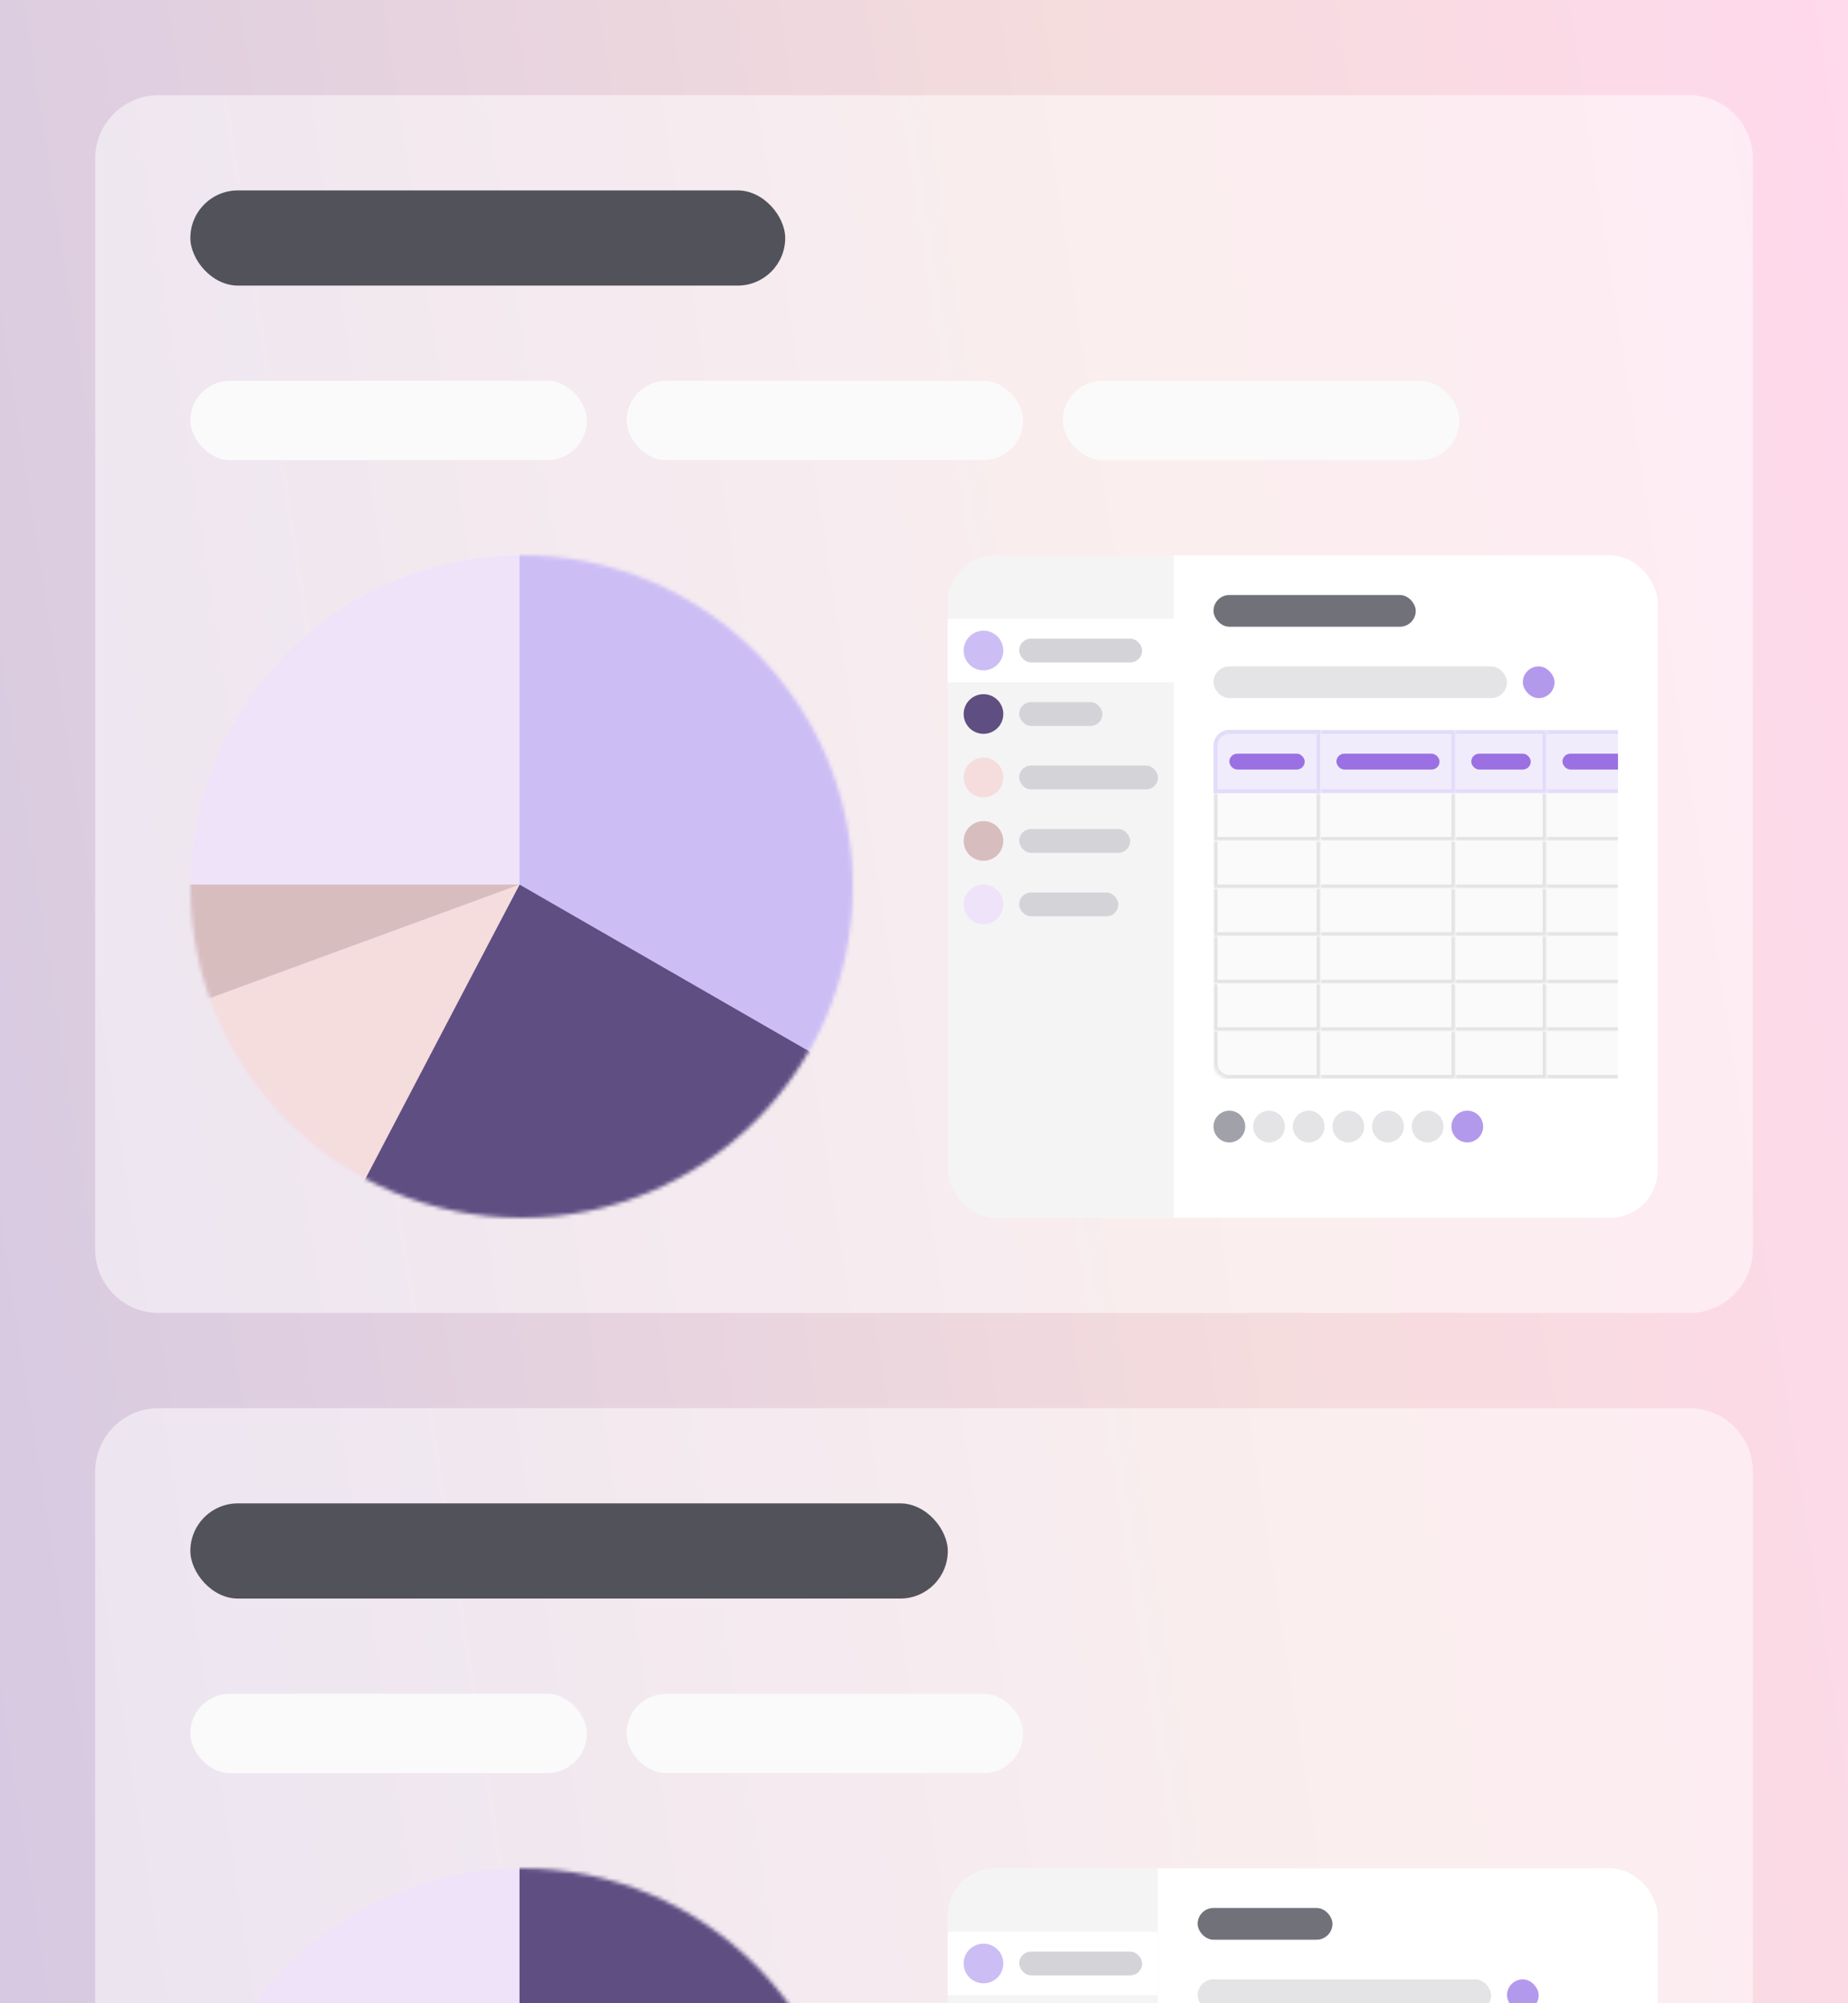 <svg viewBox="0 0 466 505" fill="none" xmlns="http://www.w3.org/2000/svg">
<rect x="0" y="0" width="466" height="505" fill="#333333" stroke="none"/>
<g clip-path="url(#clip0_1_81)">
<rect width="466" height="505" fill="url(#paint0_linear_1_81)"/>
<path d="M24 40C24 31.163 31.163 24 40 24H426C434.837 24 442 31.163 442 40V315C442 323.837 434.837 331 426 331H40C31.163 331 24 323.837 24 315V40Z" fill="white" fill-opacity="0.5"/>
<rect x="48" y="48" width="150" height="24" rx="12" fill="#52525B"/>
<rect x="48" y="96" width="100" height="20" rx="10" fill="#FAFAFA"/>
<rect x="158" y="96" width="100" height="20" rx="10" fill="#FAFAFA"/>
<rect x="268" y="96" width="100" height="20" rx="10" fill="#FAFAFA"/>
<circle cx="131.5" cy="223.5" r="83.5" fill="#EFE3F9"/>
<mask id="mask0_1_81" style="mask-type:alpha" maskUnits="userSpaceOnUse" x="48" y="140" width="167" height="167">
<circle cx="131.5" cy="223.5" r="83.5" fill="#D9D9D9"/>
</mask>
<g mask="url(#mask0_1_81)">
<path d="M131 130.5V225.5L231.5 281.5V130.5H131Z" fill="#CCBEF4"/>
<path d="M131 223L86 308L163 317L217 272.5L131 223Z" fill="#5F4E81"/>
<path d="M87 307L45 254.5L131 223L87 307Z" fill="#F5DCDD"/>
<path d="M131 223L50.5 252.5L43 223H131Z" fill="#D8BDBF"/>
</g>
<g clip-path="url(#clip1_1_81)">
<rect x="239" y="140" width="179" height="167" rx="12" fill="white"/>
<rect width="57" height="167" transform="translate(239 140)" fill="#D4D4D8" fill-opacity="0.25"/>
<rect width="57" height="16" transform="translate(239 156)" fill="white"/>
<circle cx="248" cy="164" r="5" fill="#CCBEF4"/>
<rect x="257" y="161" width="31" height="6" rx="3" fill="#D4D4D8"/>
<circle cx="248" cy="180" r="5" fill="#5F4E81"/>
<rect x="257" y="177" width="21" height="6" rx="3" fill="#D4D4D8"/>
<circle cx="248" cy="196" r="5" fill="#F5DCDD"/>
<rect x="257" y="193" width="35" height="6" rx="3" fill="#D4D4D8"/>
<circle cx="248" cy="212" r="5" fill="#D8BDBF"/>
<rect x="257" y="209" width="28" height="6" rx="3" fill="#D4D4D8"/>
<circle cx="248" cy="228" r="5" fill="#EFE3F9"/>
<rect x="257" y="225" width="25" height="6" rx="3" fill="#D4D4D8"/>
<rect x="306" y="150" width="51" height="8" rx="4" fill="#71717A"/>
<rect x="306" y="168" width="74" height="8" rx="4" fill="#E4E4E7"/>
<rect x="384" y="168" width="8" height="8" rx="4" fill="#B399EC"/>
<g clip-path="url(#clip2_1_81)">
<path d="M306.5 188C306.5 186.067 308.067 184.5 310 184.5H332.5V199.5H306.5V188Z" fill="#F0ECFB"/>
<path d="M306.5 188C306.5 186.067 308.067 184.5 310 184.5H332.5V199.5H306.5V188Z" stroke="#E2DBF9"/>
<rect x="310" y="190" width="19" height="4" rx="2" fill="#9A70E2"/>
<mask id="path-28-inside-1_1_81" fill="white">
<path d="M333 184H367V200H333V184Z"/>
</mask>
<path d="M333 184H367V200H333V184Z" fill="#F0ECFB"/>
<path d="M367 184H368V183H367V184ZM367 200V201H368V200H367ZM333 185H367V183H333V185ZM366 184V200H368V184H366ZM367 199H333V201H367V199Z" fill="#E2DBF9" mask="url(#path-28-inside-1_1_81)"/>
<rect x="337" y="190" width="26" height="4" rx="2" fill="#9A70E2"/>
<mask id="path-31-inside-2_1_81" fill="white">
<path d="M367 184H390V200H367V184Z"/>
</mask>
<path d="M367 184H390V200H367V184Z" fill="#F0ECFB"/>
<path d="M390 184H391V183H390V184ZM390 200V201H391V200H390ZM367 185H390V183H367V185ZM389 184V200H391V184H389ZM390 199H367V201H390V199Z" fill="#E2DBF9" mask="url(#path-31-inside-2_1_81)"/>
<rect x="371" y="190" width="15" height="4" rx="2" fill="#9A70E2"/>
<mask id="path-34-inside-3_1_81" fill="white">
<path d="M390 184H417V200H390V184Z"/>
</mask>
<path d="M390 184H417V200H390V184Z" fill="#F0ECFB"/>
<path d="M417 184H418V183H417V184ZM417 200V201H418V200H417ZM390 185H417V183H390V185ZM416 184V200H418V184H416ZM417 199H390V201H417V199Z" fill="#E2DBF9" mask="url(#path-34-inside-3_1_81)"/>
<rect x="394" y="190" width="19" height="4" rx="2" fill="#9A70E2"/>
</g>
<g clip-path="url(#clip3_1_81)">
<mask id="path-37-inside-4_1_81" fill="white">
<path d="M306 200H333V212H306V200Z"/>
</mask>
<path d="M306 200H333V212H306V200Z" fill="#FAFAFA"/>
<path d="M333 212V213H334V212H333ZM306 212H305V213H306V212ZM332 200V212H334V200H332ZM333 211H306V213H333V211ZM307 212V200H305V212H307Z" fill="#E4E4E7" mask="url(#path-37-inside-4_1_81)"/>
<mask id="path-39-inside-5_1_81" fill="white">
<path d="M333 200H367V212H333V200Z"/>
</mask>
<path d="M333 200H367V212H333V200Z" fill="#FAFAFA"/>
<path d="M367 212V213H368V212H367ZM366 200V212H368V200H366ZM367 211H333V213H367V211Z" fill="#E4E4E7" mask="url(#path-39-inside-5_1_81)"/>
<mask id="path-41-inside-6_1_81" fill="white">
<path d="M367 200H390V212H367V200Z"/>
</mask>
<path d="M367 200H390V212H367V200Z" fill="#FAFAFA"/>
<path d="M390 212V213H391V212H390ZM389 200V212H391V200H389ZM390 211H367V213H390V211Z" fill="#E4E4E7" mask="url(#path-41-inside-6_1_81)"/>
<mask id="path-43-inside-7_1_81" fill="white">
<path d="M390 200H417V212H390V200Z"/>
</mask>
<path d="M390 200H417V212H390V200Z" fill="#FAFAFA"/>
<path d="M417 212V213H418V212H417ZM416 200V212H418V200H416ZM417 211H390V213H417V211Z" fill="#E4E4E7" mask="url(#path-43-inside-7_1_81)"/>
</g>
<g clip-path="url(#clip4_1_81)">
<mask id="path-45-inside-8_1_81" fill="white">
<path d="M306 212H333V224H306V212Z"/>
</mask>
<path d="M306 212H333V224H306V212Z" fill="#FAFAFA"/>
<path d="M333 224V225H334V224H333ZM306 224H305V225H306V224ZM332 212V224H334V212H332ZM333 223H306V225H333V223ZM307 224V212H305V224H307Z" fill="#E4E4E7" mask="url(#path-45-inside-8_1_81)"/>
<mask id="path-47-inside-9_1_81" fill="white">
<path d="M333 212H367V224H333V212Z"/>
</mask>
<path d="M333 212H367V224H333V212Z" fill="#FAFAFA"/>
<path d="M367 224V225H368V224H367ZM366 212V224H368V212H366ZM367 223H333V225H367V223Z" fill="#E4E4E7" mask="url(#path-47-inside-9_1_81)"/>
<mask id="path-49-inside-10_1_81" fill="white">
<path d="M367 212H390V224H367V212Z"/>
</mask>
<path d="M367 212H390V224H367V212Z" fill="#FAFAFA"/>
<path d="M390 224V225H391V224H390ZM389 212V224H391V212H389ZM390 223H367V225H390V223Z" fill="#E4E4E7" mask="url(#path-49-inside-10_1_81)"/>
<mask id="path-51-inside-11_1_81" fill="white">
<path d="M390 212H417V224H390V212Z"/>
</mask>
<path d="M390 212H417V224H390V212Z" fill="#FAFAFA"/>
<path d="M417 224V225H418V224H417ZM416 212V224H418V212H416ZM417 223H390V225H417V223Z" fill="#E4E4E7" mask="url(#path-51-inside-11_1_81)"/>
</g>
<g clip-path="url(#clip5_1_81)">
<mask id="path-53-inside-12_1_81" fill="white">
<path d="M306 224H333V236H306V224Z"/>
</mask>
<path d="M306 224H333V236H306V224Z" fill="#FAFAFA"/>
<path d="M333 236V237H334V236H333ZM306 236H305V237H306V236ZM332 224V236H334V224H332ZM333 235H306V237H333V235ZM307 236V224H305V236H307Z" fill="#E4E4E7" mask="url(#path-53-inside-12_1_81)"/>
<mask id="path-55-inside-13_1_81" fill="white">
<path d="M333 224H367V236H333V224Z"/>
</mask>
<path d="M333 224H367V236H333V224Z" fill="#FAFAFA"/>
<path d="M367 236V237H368V236H367ZM366 224V236H368V224H366ZM367 235H333V237H367V235Z" fill="#E4E4E7" mask="url(#path-55-inside-13_1_81)"/>
<mask id="path-57-inside-14_1_81" fill="white">
<path d="M367 224H390V236H367V224Z"/>
</mask>
<path d="M367 224H390V236H367V224Z" fill="#FAFAFA"/>
<path d="M390 236V237H391V236H390ZM389 224V236H391V224H389ZM390 235H367V237H390V235Z" fill="#E4E4E7" mask="url(#path-57-inside-14_1_81)"/>
<mask id="path-59-inside-15_1_81" fill="white">
<path d="M390 224H417V236H390V224Z"/>
</mask>
<path d="M390 224H417V236H390V224Z" fill="#FAFAFA"/>
<path d="M417 236V237H418V236H417ZM416 224V236H418V224H416ZM417 235H390V237H417V235Z" fill="#E4E4E7" mask="url(#path-59-inside-15_1_81)"/>
</g>
<g clip-path="url(#clip6_1_81)">
<mask id="path-61-inside-16_1_81" fill="white">
<path d="M306 236H333V248H306V236Z"/>
</mask>
<path d="M306 236H333V248H306V236Z" fill="#FAFAFA"/>
<path d="M333 248V249H334V248H333ZM306 248H305V249H306V248ZM332 236V248H334V236H332ZM333 247H306V249H333V247ZM307 248V236H305V248H307Z" fill="#E4E4E7" mask="url(#path-61-inside-16_1_81)"/>
<mask id="path-63-inside-17_1_81" fill="white">
<path d="M333 236H367V248H333V236Z"/>
</mask>
<path d="M333 236H367V248H333V236Z" fill="#FAFAFA"/>
<path d="M367 248V249H368V248H367ZM366 236V248H368V236H366ZM367 247H333V249H367V247Z" fill="#E4E4E7" mask="url(#path-63-inside-17_1_81)"/>
<mask id="path-65-inside-18_1_81" fill="white">
<path d="M367 236H390V248H367V236Z"/>
</mask>
<path d="M367 236H390V248H367V236Z" fill="#FAFAFA"/>
<path d="M390 248V249H391V248H390ZM389 236V248H391V236H389ZM390 247H367V249H390V247Z" fill="#E4E4E7" mask="url(#path-65-inside-18_1_81)"/>
<mask id="path-67-inside-19_1_81" fill="white">
<path d="M390 236H417V248H390V236Z"/>
</mask>
<path d="M390 236H417V248H390V236Z" fill="#FAFAFA"/>
<path d="M417 248V249H418V248H417ZM416 236V248H418V236H416ZM417 247H390V249H417V247Z" fill="#E4E4E7" mask="url(#path-67-inside-19_1_81)"/>
</g>
<g clip-path="url(#clip7_1_81)">
<mask id="path-69-inside-20_1_81" fill="white">
<path d="M306 248H333V260H306V248Z"/>
</mask>
<path d="M306 248H333V260H306V248Z" fill="#FAFAFA"/>
<path d="M333 260V261H334V260H333ZM306 260H305V261H306V260ZM332 248V260H334V248H332ZM333 259H306V261H333V259ZM307 260V248H305V260H307Z" fill="#E4E4E7" mask="url(#path-69-inside-20_1_81)"/>
<mask id="path-71-inside-21_1_81" fill="white">
<path d="M333 248H367V260H333V248Z"/>
</mask>
<path d="M333 248H367V260H333V248Z" fill="#FAFAFA"/>
<path d="M367 260V261H368V260H367ZM366 248V260H368V248H366ZM367 259H333V261H367V259Z" fill="#E4E4E7" mask="url(#path-71-inside-21_1_81)"/>
<mask id="path-73-inside-22_1_81" fill="white">
<path d="M367 248H390V260H367V248Z"/>
</mask>
<path d="M367 248H390V260H367V248Z" fill="#FAFAFA"/>
<path d="M390 260V261H391V260H390ZM389 248V260H391V248H389ZM390 259H367V261H390V259Z" fill="#E4E4E7" mask="url(#path-73-inside-22_1_81)"/>
<mask id="path-75-inside-23_1_81" fill="white">
<path d="M390 248H417V260H390V248Z"/>
</mask>
<path d="M390 248H417V260H390V248Z" fill="#FAFAFA"/>
<path d="M417 260V261H418V260H417ZM416 248V260H418V248H416ZM417 259H390V261H417V259Z" fill="#E4E4E7" mask="url(#path-75-inside-23_1_81)"/>
</g>
<g clip-path="url(#clip8_1_81)">
<mask id="path-77-inside-24_1_81" fill="white">
<path d="M306 260H333V272H310C307.791 272 306 270.209 306 268V260Z"/>
</mask>
<path d="M306 260H333V272H310C307.791 272 306 270.209 306 268V260Z" fill="#FAFAFA"/>
<path d="M306 260H333H306ZM334 273H310C307.239 273 305 270.761 305 268H307C307 269.657 308.343 271 310 271H332L334 273ZM310 273C307.239 273 305 270.761 305 268V260H307V268C307 269.657 308.343 271 310 271V273ZM334 260V273L332 271V260H334Z" fill="#E4E4E7" mask="url(#path-77-inside-24_1_81)"/>
<mask id="path-79-inside-25_1_81" fill="white">
<path d="M333 260H367V272H333V260Z"/>
</mask>
<path d="M333 260H367V272H333V260Z" fill="#FAFAFA"/>
<path d="M367 272V273H368V272H367ZM366 260V272H368V260H366ZM367 271H333V273H367V271Z" fill="#E4E4E7" mask="url(#path-79-inside-25_1_81)"/>
<mask id="path-81-inside-26_1_81" fill="white">
<path d="M367 260H390V272H367V260Z"/>
</mask>
<path d="M367 260H390V272H367V260Z" fill="#FAFAFA"/>
<path d="M390 272V273H391V272H390ZM389 260V272H391V260H389ZM390 271H367V273H390V271Z" fill="#E4E4E7" mask="url(#path-81-inside-26_1_81)"/>
<mask id="path-83-inside-27_1_81" fill="white">
<path d="M390 260H417V272H390V260Z"/>
</mask>
<path d="M390 260H417V272H390V260Z" fill="#FAFAFA"/>
<path d="M417 272V273H418V272H417ZM416 260V272H418V260H416ZM417 271H390V273H417V271Z" fill="#E4E4E7" mask="url(#path-83-inside-27_1_81)"/>
</g>
<g clip-path="url(#clip9_1_81)">
<circle cx="310" cy="284" r="4" fill="#A1A1AA"/>
<circle cx="320" cy="284" r="4" fill="#E4E4E7"/>
<circle cx="330" cy="284" r="4" fill="#E4E4E7"/>
<circle cx="340" cy="284" r="4" fill="#E4E4E7"/>
<circle cx="350" cy="284" r="4" fill="#E4E4E7"/>
<circle cx="360" cy="284" r="4" fill="#E4E4E7"/>
<circle cx="370" cy="284" r="4" fill="#B399EC"/>
</g>
</g>
<path d="M24 371C24 362.163 31.163 355 40 355H426C434.837 355 442 362.163 442 371V646C442 654.837 434.837 662 426 662H40C31.163 662 24 654.837 24 646V371Z" fill="white" fill-opacity="0.5"/>
<rect x="48" y="379" width="191" height="24" rx="12" fill="#52525B"/>
<rect x="48" y="427" width="100" height="20" rx="10" fill="#FAFAFA"/>
<rect x="158" y="427" width="100" height="20" rx="10" fill="#FAFAFA"/>
<circle cx="131.5" cy="554.5" r="83.5" fill="#EFE3F9"/>
<mask id="mask1_1_81" style="mask-type:alpha" maskUnits="userSpaceOnUse" x="48" y="471" width="167" height="167">
<circle cx="131.5" cy="554.5" r="83.5" fill="#D9D9D9"/>
</mask>
<g mask="url(#mask1_1_81)">
<path d="M131 461.5V556.5L231.5 612.5V461.5H131Z" fill="#5F4E81"/>
</g>
<g clip-path="url(#clip10_1_81)">
<rect x="239" y="471" width="179" height="167" rx="12" fill="white"/>
<rect width="53" height="167" transform="translate(239 471)" fill="#D4D4D8" fill-opacity="0.25"/>
<rect width="53" height="16" transform="translate(239 487)" fill="white"/>
<circle cx="248" cy="495" r="5" fill="#CCBEF4"/>
<rect x="257" y="492" width="31" height="6" rx="3" fill="#D4D4D8"/>
<rect x="302" y="481" width="34" height="8" rx="4" fill="#71717A"/>
<rect x="302" y="499" width="74" height="8" rx="4" fill="#E4E4E7"/>
<rect x="380" y="499" width="8" height="8" rx="4" fill="#B399EC"/>
</g>
</g>
<defs>
<linearGradient id="paint0_linear_1_81" x1="-45" y1="194.5" x2="481.649" y2="112.306" gradientUnits="userSpaceOnUse">
<stop stop-color="#D6C9E1"/>
<stop offset="0.637" stop-color="#F5DCDD"/>
<stop offset="1" stop-color="#FFD9EC"/>
</linearGradient>
<clipPath id="clip0_1_81">
<rect width="466" height="505" fill="white"/>
</clipPath>
<clipPath id="clip1_1_81">
<rect x="239" y="140" width="179" height="167" rx="12" fill="white"/>
</clipPath>
<clipPath id="clip2_1_81">
<rect width="102" height="16" fill="white" transform="translate(306 184)"/>
</clipPath>
<clipPath id="clip3_1_81">
<rect width="102" height="12" fill="white" transform="translate(306 200)"/>
</clipPath>
<clipPath id="clip4_1_81">
<rect width="102" height="12" fill="white" transform="translate(306 212)"/>
</clipPath>
<clipPath id="clip5_1_81">
<rect width="102" height="12" fill="white" transform="translate(306 224)"/>
</clipPath>
<clipPath id="clip6_1_81">
<rect width="102" height="12" fill="white" transform="translate(306 236)"/>
</clipPath>
<clipPath id="clip7_1_81">
<rect width="102" height="12" fill="white" transform="translate(306 248)"/>
</clipPath>
<clipPath id="clip8_1_81">
<rect width="102" height="12" fill="white" transform="translate(306 260)"/>
</clipPath>
<clipPath id="clip9_1_81">
<rect width="68" height="8" fill="white" transform="translate(306 280)"/>
</clipPath>
<clipPath id="clip10_1_81">
<rect x="239" y="471" width="179" height="167" rx="12" fill="white"/>
</clipPath>
</defs>
</svg>
